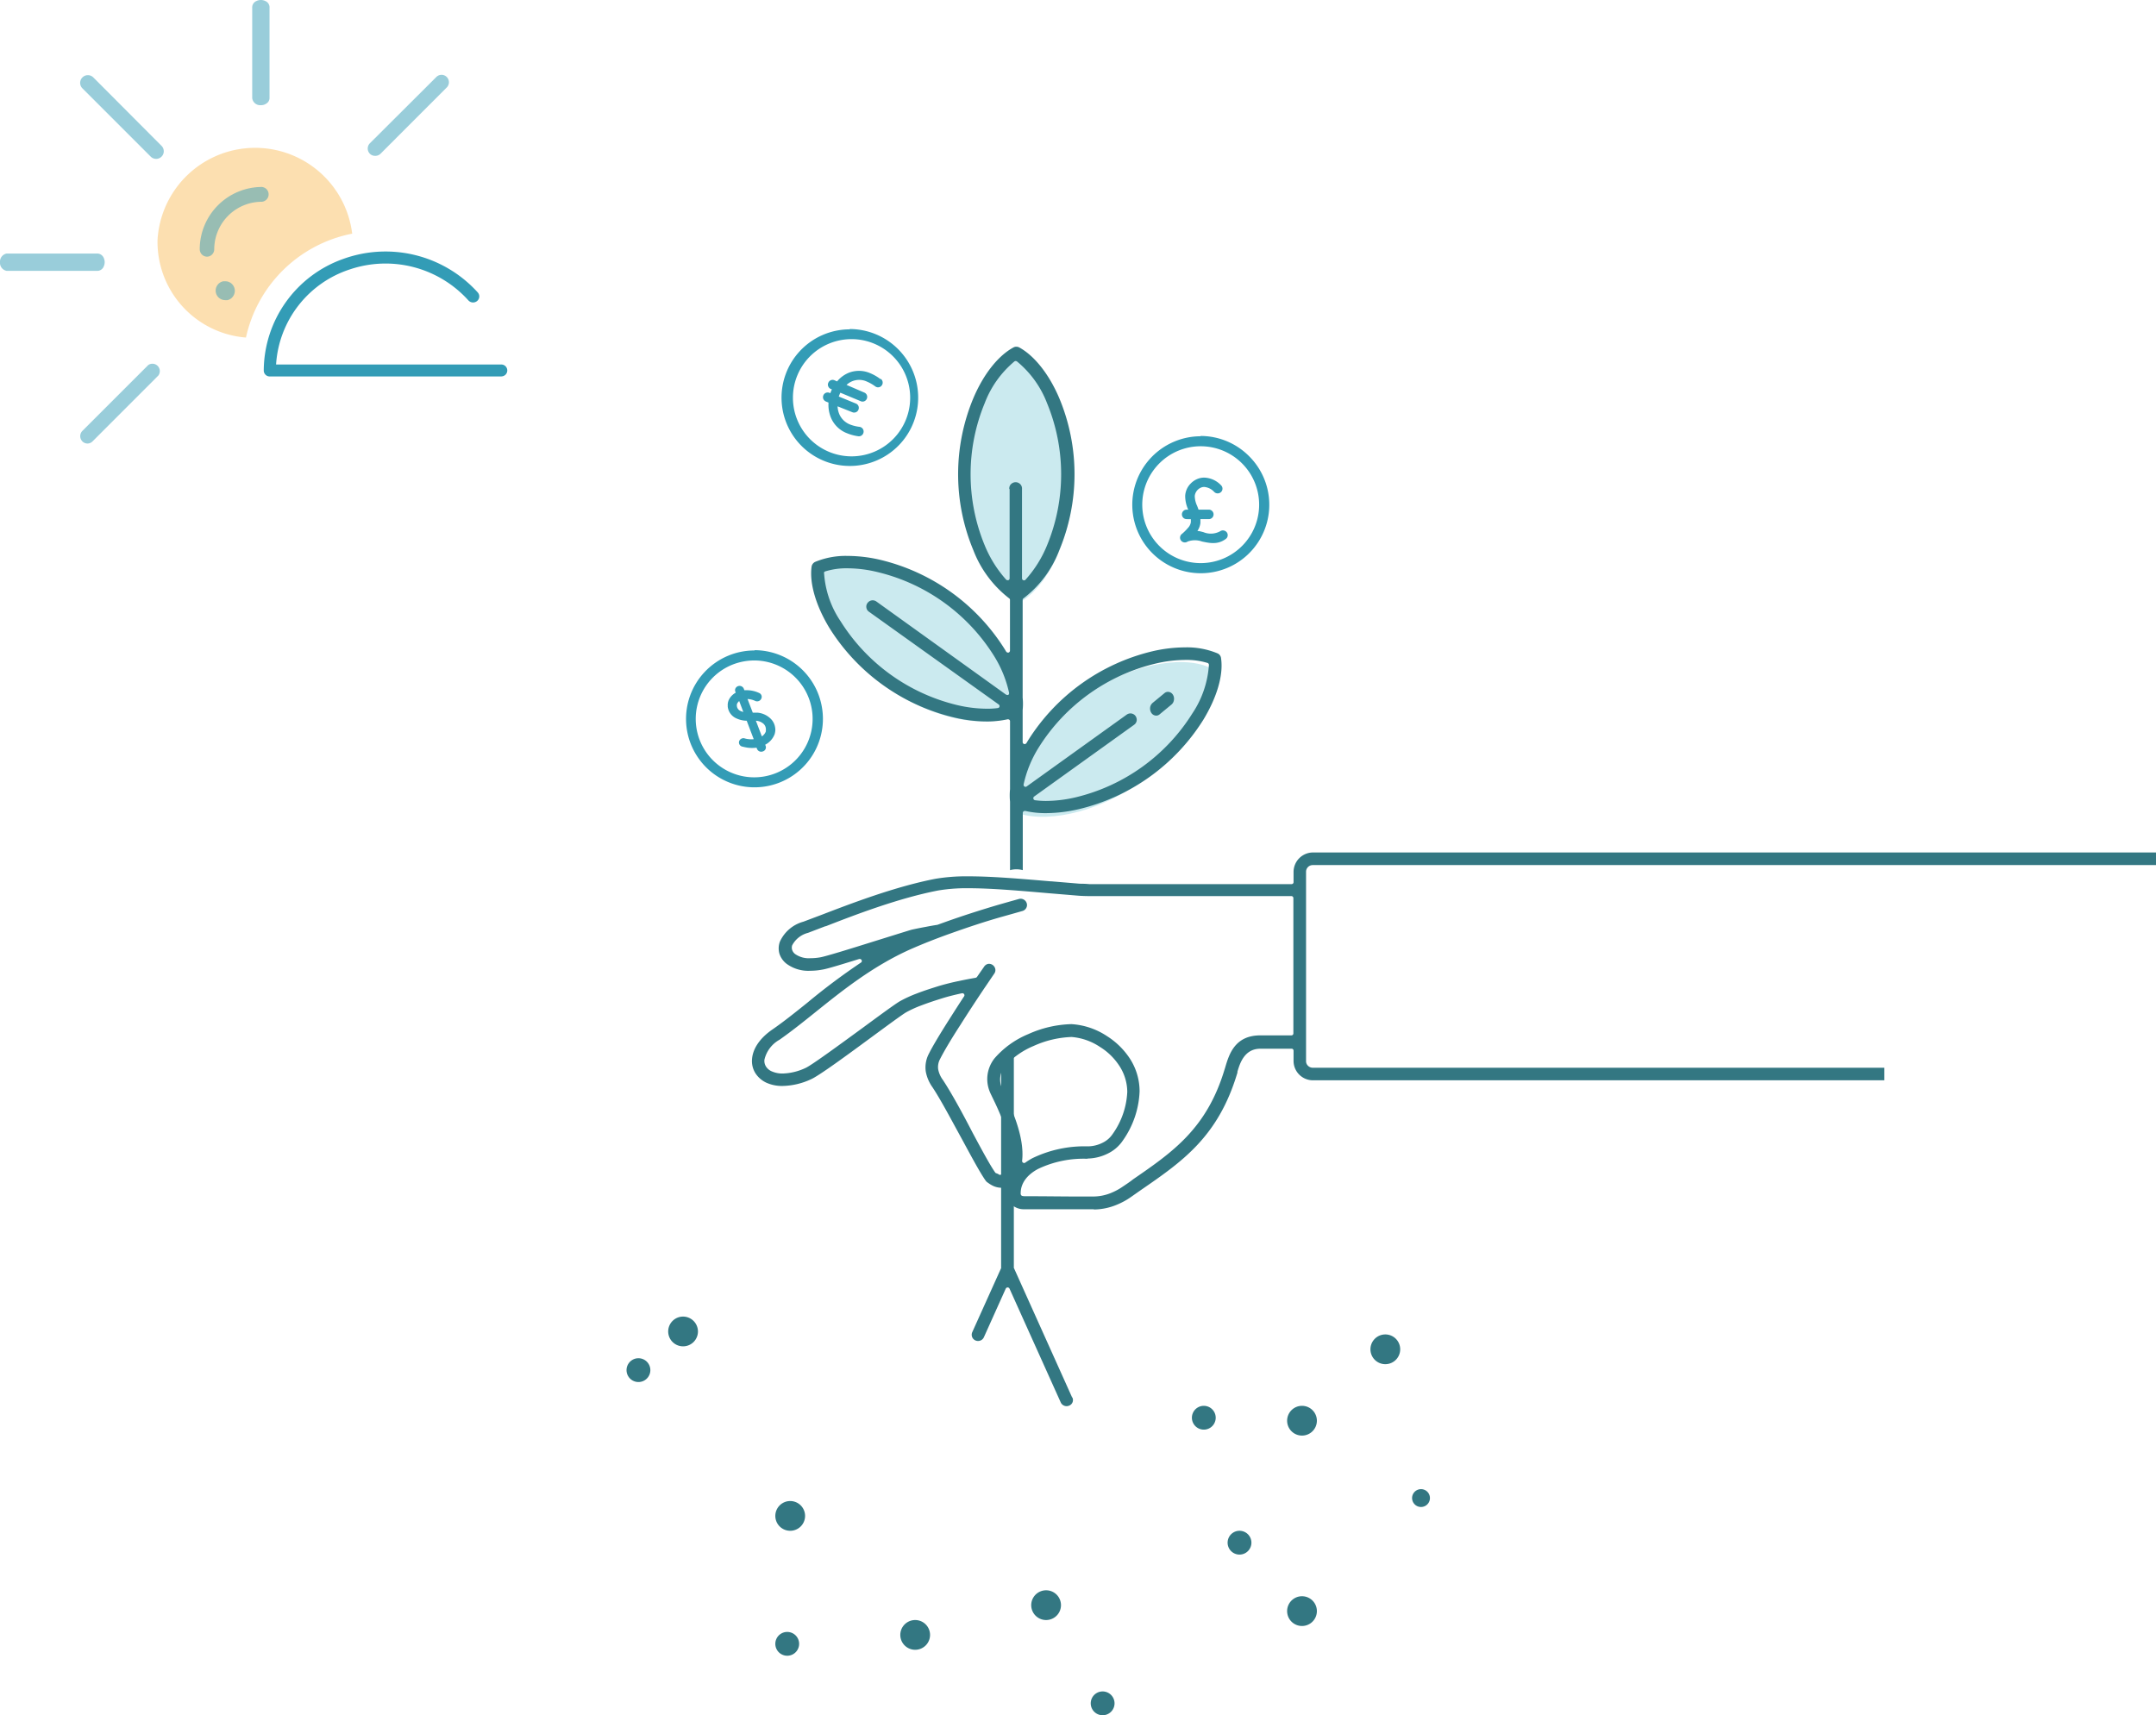 <svg xmlns="http://www.w3.org/2000/svg" viewBox="0 0 362.28 288.27"><defs><style>.cls-1{fill:#7ac8d6;opacity:0.39;isolation:isolate;}.cls-2{fill:#337782;}.cls-3{opacity:0.5;}.cls-4{fill:#fabf62;}.cls-5{fill:#339cb6;}</style></defs><title>ecosystem</title><g id="Layer_2" data-name="Layer 2"><g id="pic"><g id="ecosystem_main" data-name="ecosystem main"><path id="Shape" class="cls-1" d="M181.73,117.28c7.67-5.64,16.88-7.23,21.49-5.1.61,5.1-3.72,13.46-11.39,19.09s-16.88,7.23-21.49,5.1C169.73,131.27,174.06,122.91,181.73,117.28Z"/><path id="Shape-2" data-name="Shape" class="cls-1" d="M158.83,101.28c-7.67-5.64-16.88-7.23-21.49-5.1-.61,5.1,3.72,13.46,11.39,19.09s16.88,7.23,21.49,5.1C170.83,115.27,166.49,106.91,158.83,101.28Z"/><path id="Shape-3" data-name="Shape" class="cls-1" d="M162.28,80.77c0-9.55,4.34-18,9-20.5,4.66,2.49,9,10.95,9,20.5s-4.34,18-9,20.5C166.62,98.79,162.28,90.33,162.28,80.77Z"/><path id="Shape-4" data-name="Shape" class="cls-2" d="M132.78,252.27a2.5,2.5,0,1,0,2.5,2.5A2.5,2.5,0,0,0,132.78,252.27Z"/><path id="Shape-5" data-name="Shape" class="cls-2" d="M202.28,236.27a2,2,0,1,0,2,2A2,2,0,0,0,202.28,236.27Z"/><path id="Shape-6" data-name="Shape" class="cls-2" d="M232.78,224.27a2.5,2.5,0,1,0,2.5,2.5A2.5,2.5,0,0,0,232.78,224.27Z"/><path id="Shape-7" data-name="Shape" class="cls-2" d="M238.78,250.27a1.51,1.51,0,0,0-1.39.93,1.5,1.5,0,1,0,1.39-.93Z"/><path id="Shape-8" data-name="Shape" class="cls-2" d="M218.78,268.27a2.5,2.5,0,1,0,2.5,2.5A2.5,2.5,0,0,0,218.78,268.27Z"/><path id="Shape-9" data-name="Shape" class="cls-2" d="M208.28,257.27a2,2,0,1,0,2,2A2,2,0,0,0,208.28,257.27Z"/><path id="Shape-10" data-name="Shape" class="cls-2" d="M153.78,272.27a2.5,2.5,0,1,0,2.5,2.5A2.5,2.5,0,0,0,153.78,272.27Z"/><path id="Shape-11" data-name="Shape" class="cls-2" d="M185.28,284.27a2,2,0,1,0,2,2,2,2,0,0,0-2-2Z"/><path id="Shape-12" data-name="Shape" class="cls-2" d="M132.28,274.27a2,2,0,1,0,2,2A2,2,0,0,0,132.28,274.27Z"/><path id="Shape-13" data-name="Shape" class="cls-2" d="M175.78,267.27a2.5,2.5,0,1,0,2.5,2.5A2.5,2.5,0,0,0,175.78,267.27Z"/><path id="Shape-14" data-name="Shape" class="cls-2" d="M218.78,236.27a2.5,2.5,0,1,0,2.5,2.5A2.5,2.5,0,0,0,218.78,236.27Z"/><path id="Shape-15" data-name="Shape" class="cls-2" d="M114.77,221.27a2.5,2.5,0,1,0,2.51,2.5,2.51,2.51,0,0,0-2.51-2.5Z"/><path id="Shape-16" data-name="Shape" class="cls-2" d="M107.28,228.27a2,2,0,1,0,2,2A2,2,0,0,0,107.28,228.27Z"/><path id="Shape-17" data-name="Shape" class="cls-2" d="M183.71,203.23h-3c-2.07,0-5.21,0-8.58,0a3,3,0,0,1-2-.66,2.5,2.5,0,0,1-.79-1.92.2.2,0,0,1,0-.11,4.91,4.91,0,0,1,0-.67.35.35,0,0,0-.13-.3.32.32,0,0,0-.21-.08H169a2.21,2.21,0,0,1-.76.13,3.48,3.48,0,0,1-1.24-.26,5.07,5.07,0,0,1-1-.59,1,1,0,0,1-.29-.24l-.07-.08c-.92-1.29-2.41-4.06-4-7-1.7-3.09-3.53-6.58-4.95-8.72a6.58,6.58,0,0,1-1.13-2.65,4.92,4.92,0,0,1,.53-3c.57-1.15,1.81-3.24,3.5-5.89.73-1.15,1.53-2.41,2.41-3.74a.32.32,0,0,0,0-.37.32.32,0,0,0-.28-.15h-.08c-1.2.26-2.3.53-3.29.84s-2.22.7-3.61,1.23a18.67,18.67,0,0,0-2.49,1.14c-.71.42-3.14,2.21-5.94,4.27-3.94,2.9-8.81,6.48-10.09,7a11.78,11.78,0,0,1-4.71,1.1,6.39,6.39,0,0,1-2.72-.54,4.4,4.4,0,0,1-1.88-1.64,3.84,3.84,0,0,1-.54-2.36c.14-1.77,1.35-3.52,3.39-4.93,1.82-1.25,3.81-2.84,5.9-4.52a109,109,0,0,1,9-6.74.31.31,0,0,0,.12-.42.34.34,0,0,0-.3-.19h-.1c-2.47.76-5.4,1.68-6.22,1.79a10.87,10.87,0,0,1-2,.19,6.16,6.16,0,0,1-4-1.18,3.5,3.5,0,0,1-1.19-1.69,3.27,3.27,0,0,1,.07-2A6.1,6.1,0,0,1,135,154.9l3-1.13c4.92-1.89,12.35-4.75,19.15-6.07a31.19,31.19,0,0,1,5.63-.42c3.94,0,8.71.41,13.76.84h.12l4.78.4c.22,0,.9,0,1.59.07h34a.37.37,0,0,0,.24-.1.36.36,0,0,0,.09-.24v-1.74a3.28,3.28,0,0,1,3.26-3.24h141.7v2.12H220.58a1.12,1.12,0,0,0-1.12,1.12v31.82a1.06,1.06,0,0,0,.32.78,1.16,1.16,0,0,0,.85.34h96v2.11H220.62a3.26,3.26,0,0,1-3.26-3.23v-1.76a.34.34,0,0,0-.1-.23.32.32,0,0,0-.24-.09h-5.23c-2.72,0-3.46,2.52-3.86,3.86v.17l-.05.15c-3.21,10.65-9.23,14.8-16.21,19.6L190,201.2a11.9,11.9,0,0,1-2.38,1.29,10.16,10.16,0,0,1-3.73.78Zm-1-8.48a17.77,17.77,0,0,0-8.25,1.69c-1.89,1-2.91,2.41-2.95,4v.11a.43.43,0,0,0,.21.43,1.76,1.76,0,0,0,.46.06c3.39,0,6.52.05,8.6.05h3a8,8,0,0,0,2.94-.61,10.22,10.22,0,0,0,1.95-1.06s1.28-.84,1.7-1.2c6.67-4.59,12.41-8.53,15.41-18.52l.09-.28c.64-2.17,1.59-5.41,5.9-5.41H217a.37.37,0,0,0,.24-.1.36.36,0,0,0,.09-.24V150.94a.34.34,0,0,0-.33-.34H184.72l-1.75,0c-.8,0-1.52-.05-1.69-.06l-4.92-.41c-5-.43-9.78-.85-13.58-.85a28.61,28.61,0,0,0-5.15.38c-6.7,1.3-14,4.11-18.85,6h-.08l-2.93,1.12a4.17,4.17,0,0,0-2.66,2.1,1.27,1.27,0,0,0,0,.77,1.44,1.44,0,0,0,.5.69,4,4,0,0,0,2.54.7,9.68,9.68,0,0,0,1.7-.15c.92-.16,5-1.42,8.85-2.63,2.93-.91,5.63-1.76,6.44-2,.43-.1,1.44-.31,2.48-.5.67-.13,1.35-.25,1.89-.33l1.7-.61c2.68-.95,5.69-1.92,8.73-2.81l1.65-.47,1.64-.46a1.08,1.08,0,0,1,1.3.74,1,1,0,0,1-.1.8,1.05,1.05,0,0,1-.64.49l-1.62.46-1.64.46c-3,.84-5.87,1.81-8.61,2.78s-5,1.88-7,2.76c-6.32,2.84-11.42,6.94-15.93,10.56-2.09,1.68-4.06,3.25-6,4.61a5.18,5.18,0,0,0-2.54,3.36,1.78,1.78,0,0,0,.24,1.11,2.14,2.14,0,0,0,1,.85,4.44,4.44,0,0,0,1.84.36,9.65,9.65,0,0,0,3.84-.94c1-.45,5.6-3.82,9.65-6.78,2.72-2,5.3-3.9,6.16-4.41a20.71,20.71,0,0,1,2.79-1.29c1.43-.56,2.89-1,3.79-1.29,1.11-.32,2.26-.62,3.39-.84.85-.19,1.81-.37,2.79-.54a.39.39,0,0,0,.23-.15l1.17-1.68A1.1,1.1,0,0,1,166,162a1.06,1.06,0,0,1,.79.17,1.11,1.11,0,0,1,.45.67,1,1,0,0,1-.17.79l-1.46,2.15a.61.61,0,0,1-.07.1c-1.49,2.22-2.94,4.43-4.18,6.4-1.7,2.62-2.87,4.65-3.4,5.71a2.84,2.84,0,0,0-.32,1.69,4.38,4.38,0,0,0,.79,1.81c1.47,2.22,3.39,5.76,5,8.88,1.5,2.8,2.92,5.44,3.78,6.66a.28.28,0,0,0,.15.13l.36.14a.6.6,0,0,0,.33.16.65.65,0,0,0,.22-.08c3.3-2.79,0-9.85-1.48-12.88-.23-.48-.41-.84-.49-1.06a5.6,5.6,0,0,1-.35-2.89,5.71,5.71,0,0,1,1.17-2.69,15.18,15.18,0,0,1,5.66-4.06,18.75,18.75,0,0,1,7.26-1.68,12.13,12.13,0,0,1,5.95,2,12.73,12.73,0,0,1,3.8,3.69,10.12,10.12,0,0,1,1.7,5.62,15.34,15.34,0,0,1-2.8,8.23,6.39,6.39,0,0,1-2.54,2.21,7.9,7.9,0,0,1-3.4.84Zm-2.63-20.47a16.85,16.85,0,0,0-6.4,1.51,13.42,13.42,0,0,0-4.88,3.47,3.49,3.49,0,0,0-.71,1.68,3.58,3.58,0,0,0,.23,1.83c.08.22.23.53.43.94,1.13,2.39,3.47,7.34,3,11.37a.33.33,0,0,0,.17.33.34.34,0,0,0,.17.05.37.37,0,0,0,.2-.07,11.51,11.51,0,0,1,1.17-.73,20.05,20.05,0,0,1,9.27-2h.06a5.56,5.56,0,0,0,2.47-.6,4.25,4.25,0,0,0,1.7-1.47,13.23,13.23,0,0,0,2.46-7.09A8.12,8.12,0,0,0,188,179a10.37,10.37,0,0,0-3.17-3.05A10,10,0,0,0,180.06,174.28Z"/><path id="Shape-18" data-name="Shape" class="cls-2" d="M195.66,116.5a.89.89,0,0,1,.76-.21,1,1,0,0,1,.67.47,1.25,1.25,0,0,1,.17.87,1.18,1.18,0,0,1-.4.77l-2,1.65a.86.86,0,0,1-.6.22,1,1,0,0,1-.81-.48,1.35,1.35,0,0,1-.19-.88,1.24,1.24,0,0,1,.41-.77Z"/><path id="Shape-19" data-name="Shape" class="cls-2" d="M180.14,234.83l-9.78-21.75a.29.29,0,0,1,0-.13V175.27a4.74,4.74,0,0,0-2.14,2V213a.29.29,0,0,1,0,.13l-4.84,10.74a1.06,1.06,0,0,0,.1,1.07,1.07,1.07,0,0,0,1,.42,1.06,1.06,0,0,0,.86-.65l3.66-8.14a.35.35,0,0,1,.63,0l8.62,19.15a1.08,1.08,0,0,0,1.39.52,1,1,0,0,0,.56-1.36Z"/><path id="Shape-20" data-name="Shape" class="cls-2" d="M139.4,105.59a34,34,0,0,0,20.94,15,23.9,23.9,0,0,0,5.45.66,15.91,15.91,0,0,0,3.51-.36h.08a.31.31,0,0,1,.21.07.3.3,0,0,1,.13.26v11.42a10.43,10.43,0,0,0,0,2.09v11.51a4.09,4.09,0,0,1,2.14,0v-9.61a.37.37,0,0,1,.13-.27.4.4,0,0,1,.21-.07h.08a15.34,15.34,0,0,0,3.51.37,24.92,24.92,0,0,0,5.45-.66,34,34,0,0,0,20.94-15c2.27-3.73,3.42-7.5,3-10.36a1,1,0,0,0-.61-.84,13.36,13.36,0,0,0-5.45-1,24.46,24.46,0,0,0-5.45.65,34,34,0,0,0-20.93,15l-.26.43a.35.35,0,0,1-.3.17h-.09a.35.35,0,0,1-.25-.33v-5.38a10.53,10.53,0,0,0,0-2.1V100.83a.33.33,0,0,1,.15-.28,18.23,18.23,0,0,0,6-8.07,33.15,33.15,0,0,0,0-25.57c-1.7-4-4.14-7.08-6.67-8.49a1.08,1.08,0,0,0-.55-.15,1,1,0,0,0-.51.14c-2.56,1.4-5,4.49-6.7,8.5a33.15,33.15,0,0,0,0,25.57,18.68,18.68,0,0,0,6,8.07.31.31,0,0,1,.15.27v8.53a.35.35,0,0,1-.26.33h-.08a.39.39,0,0,1-.3-.17l-.26-.43a34,34,0,0,0-20.93-15,24.32,24.32,0,0,0-5.45-.65,13.39,13.39,0,0,0-5.45,1,1.06,1.06,0,0,0-.61.84C136,98.09,137.13,101.86,139.4,105.59ZM172,131.84a19.41,19.41,0,0,1,2.56-6.25,31.93,31.93,0,0,1,19.63-14.07,22.23,22.23,0,0,1,5-.61,12,12,0,0,1,3.72.51.34.34,0,0,1,.23.32,16.64,16.64,0,0,1-2.79,8.17A31.89,31.89,0,0,1,180.75,134a22.23,22.23,0,0,1-5,.61,13.79,13.79,0,0,1-1.82-.12.35.35,0,0,1-.29-.26.36.36,0,0,1,.13-.36l16.8-12.06a1.06,1.06,0,0,0,.43-.68,1.11,1.11,0,0,0-.19-.79,1.05,1.05,0,0,0-.86-.44,1.07,1.07,0,0,0-.62.2l-16.81,12.07a.32.32,0,0,1-.19.07.31.31,0,0,1-.19-.06A.34.34,0,0,1,172,131.84Zm-2.35-49.65,0,15a.32.32,0,0,1-.22.32.24.24,0,0,1-.12,0,.33.33,0,0,1-.25-.1,19.94,19.94,0,0,1-3.59-5.74,31.3,31.3,0,0,1,0-23.93,16.89,16.89,0,0,1,5-7,.36.36,0,0,1,.2-.06.39.39,0,0,1,.21.06,16.89,16.89,0,0,1,5.05,7,31.3,31.3,0,0,1,0,23.93,19.76,19.76,0,0,1-3.61,5.76.33.33,0,0,1-.25.11.35.35,0,0,1-.24-.1.37.37,0,0,1-.1-.24l0-15a1.05,1.05,0,0,0-.51-1,1.07,1.07,0,0,0-1.12,0,1,1,0,0,0-.5,1ZM138.44,96.35a.32.32,0,0,1,.23-.32,12,12,0,0,1,3.72-.52,21.59,21.59,0,0,1,5,.62A31.84,31.84,0,0,1,167,110.19a19.51,19.51,0,0,1,2.56,6.25.35.35,0,0,1-.14.35.26.26,0,0,1-.19,0,.36.36,0,0,1-.2-.06l-21.77-15.64a1.06,1.06,0,0,0-1.43.18,1,1,0,0,0-.25.84,1,1,0,0,0,.42.69l21.82,15.6a.35.35,0,0,1,.13.36.33.33,0,0,1-.29.24,12.27,12.27,0,0,1-1.82.11,22.14,22.14,0,0,1-5-.61,31.9,31.9,0,0,1-19.58-14.07,16.29,16.29,0,0,1-2.79-8.15Z"/><g id="Group" class="cls-3"><path id="Shape-21" data-name="Shape" class="cls-4" d="M59.18,39.27a16.43,16.43,0,0,0-32.71,1.06,16.13,16.13,0,0,0,14.86,16.4A22.72,22.72,0,0,1,59.18,39.27Z"/></g><path id="Shape-22" data-name="Shape" class="cls-5" d="M84.27,63.27H45.32a1,1,0,0,1-1-1A20,20,0,0,1,57.61,43.54a20.89,20.89,0,0,1,22.67,5.61,1,1,0,0,1-.1,1.43,1.06,1.06,0,0,1-1.48-.1,18.74,18.74,0,0,0-19.86-5.22,18,18,0,0,0-12.45,16H84.24a1,1,0,1,1,0,2Z"/><g id="Group-2" data-name="Group" class="cls-3"><path id="Shape-23" data-name="Shape" class="cls-5" d="M34.81,43.14a1.27,1.27,0,0,1-.88-.36,1.3,1.3,0,0,1-.37-.89A10.49,10.49,0,0,1,44,31.42a1.25,1.25,0,0,1,0,2.49,8,8,0,0,0-8,8A1.25,1.25,0,0,1,34.81,43.14Z"/></g><g id="Group-3" data-name="Group" class="cls-3"><path id="Shape-24" data-name="Shape" class="cls-5" d="M43.83,17.68a1.35,1.35,0,0,1-1.45-1.2V1.31A1.16,1.16,0,0,1,43.07.18a1.72,1.72,0,0,1,1.53,0,1.15,1.15,0,0,1,.69,1.13V16.48a1.08,1.08,0,0,1-.43.85A1.59,1.59,0,0,1,43.83,17.68Z"/></g><g id="Group-4" data-name="Group" class="cls-3"><path id="Shape-25" data-name="Shape" class="cls-5" d="M16.28,45.52H1.11A1.37,1.37,0,0,1,0,44.07a1.39,1.39,0,0,1,1.11-1.46H16.28a1.19,1.19,0,0,1,1.13.69,1.72,1.72,0,0,1,0,1.53A1.16,1.16,0,0,1,16.28,45.52Z"/></g><g id="Group-5" data-name="Group" class="cls-3"><path id="Shape-26" data-name="Shape" class="cls-5" d="M26.22,26.7a1.28,1.28,0,0,1-.89-.37L13.86,14.86A1.28,1.28,0,0,1,15.67,13L27.14,24.51a1.28,1.28,0,0,1,0,1.82A1.27,1.27,0,0,1,26.22,26.7Z"/></g><g id="Group-6" data-name="Group" class="cls-3"><path id="Shape-27" data-name="Shape" class="cls-5" d="M14.69,74.54a1.2,1.2,0,0,1-.85-.36,1.27,1.27,0,0,1-.36-.88,1.25,1.25,0,0,1,.36-.88L24.91,61.35a1.24,1.24,0,0,1,1.7,1.76L15.55,74.18A1.2,1.2,0,0,1,14.69,74.54ZM63,26.19a1.23,1.23,0,0,1-.85-.35,1.27,1.27,0,0,1-.36-.88,1.25,1.25,0,0,1,.36-.88L73.26,13a1.24,1.24,0,0,1,1.23-.39A1.25,1.25,0,0,1,75,14.77L63.94,25.84A1.24,1.24,0,0,1,63,26.19Z"/></g><g id="Group-7" data-name="Group" class="cls-3"><path id="Shape-28" data-name="Shape" class="cls-5" d="M37.85,50.44a1.6,1.6,0,0,1-.32-3.17h.32a1.6,1.6,0,0,1,1.42.85,1.59,1.59,0,0,1-.08,1.64,1.54,1.54,0,0,1-1,.69h-.34Z"/></g><path id="Shape-29" data-name="Shape" class="cls-5" d="M123.59,116.3a.67.67,0,0,1,.09-.75.77.77,0,0,1,1.33.27l.07.18h.26a4.93,4.93,0,0,1,2.21.46.7.7,0,0,1,.35,1,.76.76,0,0,1-1,.34,3.36,3.36,0,0,0-1.29-.32l.88,2.29c.25,0,.49,0,.74,0a3.58,3.58,0,0,1,2.15.91,2.6,2.6,0,0,1,.88,1.67,2,2,0,0,1,0,.6,3.15,3.15,0,0,1-.09.42,3.32,3.32,0,0,1-1.59,1.79l.08.21a.71.71,0,0,1-.46.91.76.76,0,0,1-1-.43l-.08-.19a6.11,6.11,0,0,1-1.48,0,9.12,9.12,0,0,1-1-.21.71.71,0,0,1-.44-.87.76.76,0,0,1,.87-.5,3.47,3.47,0,0,0,.78.15,3.57,3.57,0,0,0,.8,0l-1.18-3.1a4.28,4.28,0,0,1-1.76-.41,2.43,2.43,0,0,1-1.43-2,.49.49,0,0,0,0-.17,2.1,2.1,0,0,1,.22-1,2.77,2.77,0,0,1,1.12-1.13l-.05-.15Zm3.43,4.84,1,2.62a1.73,1.73,0,0,0,.67-.84v-.17a1.41,1.41,0,0,0,0-.29,1.25,1.25,0,0,0-.41-.83,2.1,2.1,0,0,0-1.27-.5Zm-2.12-1.49-.69-1.83a1.34,1.34,0,0,0-.32.39.48.48,0,0,0-.07.31.14.14,0,0,0,0,.09,1,1,0,0,0,.62.88,2.69,2.69,0,0,0,.45.16Z"/><path id="Shape-30" data-name="Shape" class="cls-5" d="M126.72,111a9.82,9.82,0,1,1-3.29.57,10.08,10.08,0,0,1,3.35-.57Zm.06-1.68a11.5,11.5,0,1,0,11.33,9.54A11.52,11.52,0,0,0,126.78,109.27Z"/><path id="Shape-31" data-name="Shape" class="cls-5" d="M199.4,87.25a.8.8,0,1,1,0-1.6h.26a5.59,5.59,0,0,1-.51-2.31,3.17,3.17,0,0,1,.95-2.1,3.3,3.3,0,0,1,1-.7,3,3,0,0,1,1.29-.27,4.08,4.08,0,0,1,2.79,1.29.79.79,0,0,1,0,1.13.82.82,0,0,1-1.14,0,2.56,2.56,0,0,0-1.69-.85,1.34,1.34,0,0,0-.59.13,1.73,1.73,0,0,0-1,1.37,4,4,0,0,0,.41,1.7c.07.21.16.4.22.61h1.73a.8.8,0,1,1,0,1.6h-1.41v.62a3,3,0,0,1-.51,1.37c.35,0,.69.12,1,.19A3.26,3.26,0,0,0,205,89.3a.83.83,0,0,1,1.13.15.79.79,0,0,1,.16.59.73.73,0,0,1-.31.53c-1.33,1-2.67.72-4,.44a3.56,3.56,0,0,0-2.41,0,.81.81,0,0,1-1.13-.18.79.79,0,0,1,.18-1.11,8.6,8.6,0,0,0,1-1,1.78,1.78,0,0,0,.48-.93,4.69,4.69,0,0,0,0-.53Z"/><path id="Shape-32" data-name="Shape" class="cls-5" d="M201.76,75a9.82,9.82,0,1,1-6.94,2.87A9.81,9.81,0,0,1,201.76,75Zm0-1.68a11.51,11.51,0,1,0,8.13,3.35A11.51,11.51,0,0,0,201.76,73.27Z"/><path id="Shape-33" data-name="Shape" class="cls-5" d="M148,63.67a.79.79,0,0,1,.17,1.1.77.77,0,0,1-1.08.18,6.79,6.79,0,0,0-1.38-.8,3.08,3.08,0,0,0-3.46.54L145.29,66a.79.79,0,0,1,.37,1,.77.77,0,0,1-.95.46L141.21,66a3.79,3.79,0,0,0-.18.42l-.09.22,2.88,1.18a.77.77,0,0,1,.43.42.81.81,0,0,1,0,.61.78.78,0,0,1-1,.44l-2.51-1a3.86,3.86,0,0,0,.32,1.38,3.28,3.28,0,0,0,1.82,1.69,6.37,6.37,0,0,0,1.49.37.8.8,0,0,1,.68.47.81.81,0,0,1-.11.83.78.78,0,0,1-.77.28,7.66,7.66,0,0,1-1.82-.49,4.78,4.78,0,0,1-2.67-2.5,5.61,5.61,0,0,1-.46-2.66l-.44-.18a.84.84,0,0,1-.43-.42.81.81,0,0,1,0-.61.78.78,0,0,1,1-.44l.17.07.08-.22c.06-.14.12-.28.19-.42l-.19-.07a.79.79,0,0,1-.42-.42.72.72,0,0,1,0-.61.78.78,0,0,1,1-.45l.48.21a5,5,0,0,1,2.06-1.49,4.74,4.74,0,0,1,3.55.13,7.65,7.65,0,0,1,1.71,1Z"/><path id="Shape-34" data-name="Shape" class="cls-5" d="M142.8,57a9.85,9.85,0,1,1-9.56,9.86A9.84,9.84,0,0,1,142.8,57Zm0-1.65a11.48,11.48,0,1,0,11.38,9.94A11.52,11.52,0,0,0,142.8,55.3Z"/></g></g></g></svg>